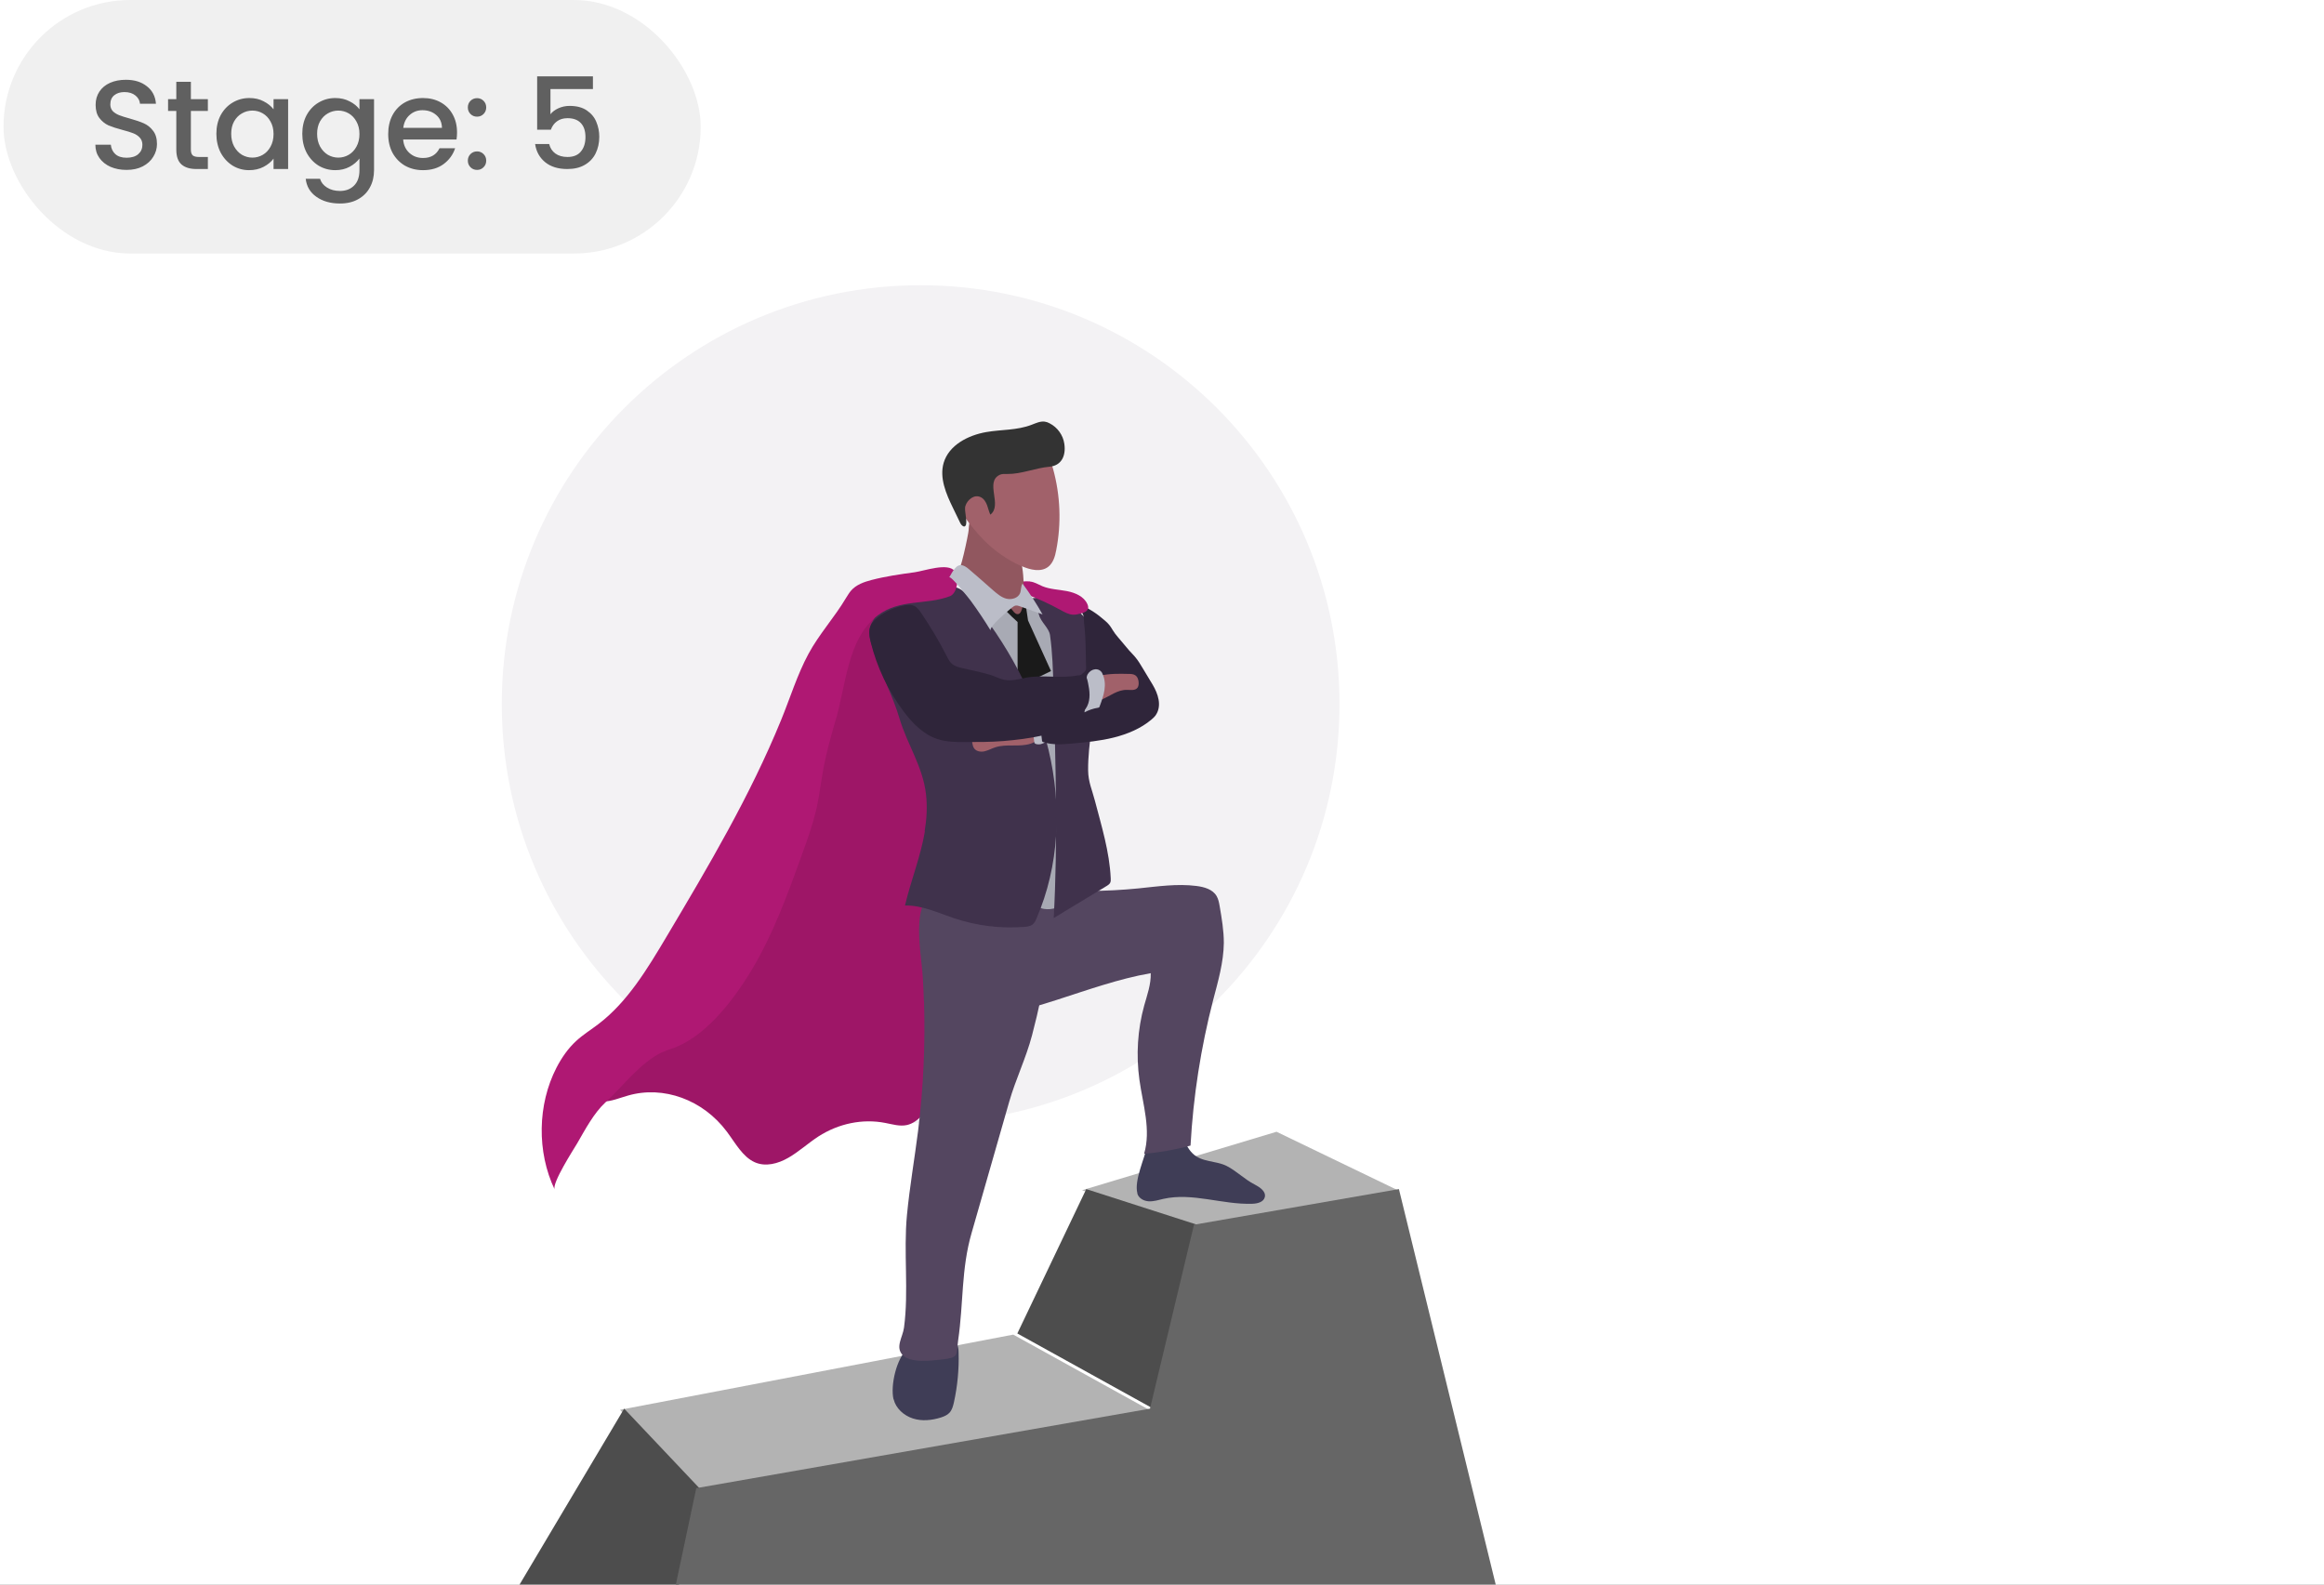 <svg width="220" height="150" viewBox="0 0 220 150" fill="none" xmlns="http://www.w3.org/2000/svg">
<rect x="0" y="0" width="220" height="150" fill="#808080" stroke="none"/>
<g clip-path="url(#clip0_1374_63146)">
<rect width="220" height="150" fill="white"/>
<path d="M87.151 106.303C109.05 106.303 126.803 88.55 126.803 66.651C126.803 44.752 109.05 27 87.151 27C65.252 27 47.5 44.752 47.5 66.651C47.5 88.55 65.252 106.303 87.151 106.303Z" fill="#F3F2F4"/>
<path d="M132.323 112.671L112.923 116.044L102.432 112.671L120.843 107.135L132.323 112.671Z" fill="#B3B3B3"/>
<path d="M58.699 133.455L65.817 140.98L108.781 133.455L95.918 126.337L58.699 133.455Z" fill="#B3B3B3"/>
<path d="M113.32 115.935L109.168 133.347L96.305 126.229L102.83 112.562L113.32 115.935Z" fill="#4D4D4D"/>
<path d="M66.205 140.87L63.635 153.001H47.398L59.087 133.345L66.205 140.87Z" fill="#4D4D4D"/>
<path d="M132.428 112.562L142.326 153.003H63.342L65.912 140.872L108.864 133.347L113.028 115.935L132.428 112.562Z" fill="#666666"/>
<path d="M107.66 112.975C107.788 113.428 108.276 113.696 108.753 113.719C109.23 113.742 109.683 113.591 110.137 113.486C112.882 112.87 115.72 114.045 118.534 113.952C119.023 113.94 119.616 113.8 119.732 113.323C119.86 112.788 119.279 112.393 118.79 112.137C117.802 111.637 117.046 110.834 116.092 110.358C115.068 109.858 113.766 110.032 112.905 109.195C111.847 108.171 112.231 106.81 110.381 106.589C109.114 106.438 108.823 107.38 108.613 108.415C108.358 109.66 107.346 111.753 107.671 112.963L107.66 112.975Z" fill="#3F3D56"/>
<path d="M57.062 104.276C57.877 104.276 58.667 103.927 59.458 103.706C62.808 102.741 66.541 104.102 68.798 107.114C69.612 108.196 70.298 109.51 71.45 110.022C72.473 110.476 73.648 110.162 74.636 109.592C75.625 109.022 76.509 108.208 77.474 107.58C79.394 106.347 81.662 105.881 83.802 106.3C84.488 106.428 85.174 106.649 85.86 106.498C86.977 106.242 87.768 105.067 88.396 103.939C89.896 101.217 91.059 98.275 92.083 95.263C92.722 93.367 93.316 91.436 93.571 89.424C93.932 86.737 93.699 84.016 93.641 81.306C93.513 75.06 94.304 68.686 93.094 62.615C92.804 61.161 92.397 59.731 91.699 58.498C91.478 58.126 91.222 57.753 90.873 57.567C89.617 56.928 87.151 57.428 85.802 57.579C84.011 57.777 82.22 58.3 80.708 59.498C79.731 60.277 78.928 61.289 78.126 62.301C77.37 63.243 76.323 64.232 75.8 65.372C75.486 66.058 75.451 66.86 75.183 67.57C74.311 69.896 73.229 72.257 72.183 74.49C69.147 80.945 65.995 87.33 62.727 93.634C60.877 97.205 58.982 100.752 57.062 104.265V104.276Z" fill="#9E1667"/>
<path d="M108.933 92.124C108.968 93.171 108.596 94.183 108.316 95.183C107.688 97.463 107.537 99.871 107.863 102.22C108.188 104.558 108.979 106.954 108.305 109.222C109.794 109.094 111.259 108.838 112.701 108.442C112.957 103.79 113.678 99.173 114.841 94.672C115.307 92.892 115.83 91.101 115.853 89.263C115.853 88.089 115.655 86.926 115.458 85.774C115.4 85.448 115.341 85.111 115.167 84.82C114.795 84.181 113.992 83.96 113.259 83.867C111.433 83.634 109.584 83.913 107.758 84.099C104.676 84.402 101.571 84.425 98.477 84.146C98.454 85.053 97.953 85.867 97.511 86.67C96.348 88.763 95.499 91.043 95.022 93.392C94.883 94.079 94.662 94.753 94.522 95.428C94.336 96.323 94.627 96.126 95.511 95.928C97.035 95.591 98.523 95.137 100.012 94.66C102.955 93.718 105.874 92.66 108.933 92.124Z" fill="#544660"/>
<path d="M84.593 132.45C84.802 133.322 85.558 133.997 86.419 134.276C87.28 134.555 88.222 134.45 89.071 134.183C89.362 134.09 89.664 133.962 89.874 133.741C90.129 133.473 90.222 133.101 90.304 132.741C90.641 131.205 90.792 129.624 90.746 128.042C90.746 127.693 90.699 127.309 90.455 127.053C89.42 126.007 86.943 126.844 85.954 127.646C84.861 128.53 84.279 131.171 84.582 132.45H84.593Z" fill="#3F3D56"/>
<path d="M87.472 94.775C87.6 98.857 87.414 102.963 86.914 107.022C86.577 109.697 86.112 112.349 85.856 115.024C85.519 118.536 86.042 122.212 85.577 125.678C85.449 126.608 84.728 127.515 85.449 128.271C86.181 129.051 88.147 128.806 89.078 128.702C90.834 128.504 90.496 128.353 90.706 126.852C91.218 123.328 90.985 120.141 91.974 116.722C93.16 112.57 94.358 108.418 95.544 104.266C96.137 102.195 97.126 100.171 97.696 98.008C98.336 95.589 98.847 93.135 99.231 90.657C99.487 89.018 100.732 86.308 99.534 84.831C98.778 83.888 97.382 83.842 96.172 83.877C94.032 83.935 91.892 83.993 89.74 84.04C85.844 84.144 87.205 89.843 87.356 92.519C87.403 93.275 87.438 94.019 87.461 94.775H87.472Z" fill="#544660"/>
<path d="M93.497 60.836C94.346 63.337 95.602 65.791 95.742 68.466C95.986 72.7 96.405 76.91 97.01 81.109C97.207 82.458 97.417 83.795 97.847 85.086C97.929 85.342 98.033 85.598 98.219 85.772C98.382 85.924 98.615 86.005 98.836 86.04C99.603 86.168 100.406 85.866 100.987 85.342C101.569 84.819 101.941 84.098 102.162 83.353C102.372 82.656 102.453 81.923 102.511 81.19C102.662 79.352 102.686 77.491 102.569 75.654C102.499 74.561 102.395 73.467 102.278 72.374C102.151 71.118 102.023 69.862 101.895 68.606C101.743 67.175 101.592 65.71 101.011 64.384C100.429 63.058 100.197 61.453 99.859 59.999C99.72 59.406 99.569 58.789 99.231 58.278C98.778 57.591 98.033 57.138 97.242 56.905C96.451 56.672 95.626 56.626 94.8 56.614C94.067 56.614 92.892 56.661 92.73 57.522C92.543 58.533 93.16 59.906 93.486 60.848L93.497 60.836Z" fill="#A8AAB4"/>
<path d="M95.143 57.695C95.282 57.939 96.329 58.881 96.329 58.881V65.069L99.493 63.522L97.317 58.73L96.945 56.206L95.143 57.695Z" fill="#1A1A1A"/>
<path d="M87.555 78.693C87.159 81.065 86.24 83.31 85.671 85.718C87.287 85.683 88.799 86.415 90.335 86.927C92.463 87.637 94.719 87.916 96.952 87.741C97.232 87.718 97.534 87.683 97.755 87.509C97.929 87.369 98.034 87.148 98.115 86.951C100.279 81.984 100.523 76.285 99.267 71.016C98.011 65.748 95.312 60.874 91.87 56.687C91.544 56.292 91.184 55.873 90.707 55.675C90.276 55.501 89.799 55.513 89.346 55.547C87.613 55.675 85.729 55.838 84.275 56.885C83.565 57.397 82.926 58.176 82.53 58.955C82.065 59.851 82.402 60.712 82.705 61.642C83.414 63.829 84.519 65.864 85.159 68.039C85.892 70.493 87.357 72.552 87.659 75.18C87.799 76.401 87.718 77.564 87.531 78.693H87.555Z" fill="#40324C"/>
<path d="M92.045 70.351C92.08 70.537 92.115 70.711 92.231 70.862C92.452 71.142 92.859 71.2 93.208 71.118C93.557 71.037 93.871 70.851 94.208 70.746C95.278 70.386 96.499 70.746 97.569 70.397C97.802 70.316 98.046 70.2 98.186 69.99C98.465 69.583 98.256 68.99 97.86 68.688C97.465 68.385 96.941 68.327 96.453 68.304C95.325 68.246 94.185 68.362 93.092 68.641C91.998 68.92 91.87 69.292 92.045 70.351Z" fill="#A1616A"/>
<path d="M97.908 70.201C97.908 70.201 97.908 70.317 97.943 70.352C97.978 70.398 98.036 70.41 98.082 70.433C98.373 70.515 98.71 70.433 98.943 70.247C98.873 69.77 98.792 69.282 98.722 68.805C98.664 68.433 98.303 67.665 97.885 68.212C97.594 68.584 97.885 69.759 97.896 70.201H97.908Z" fill="#BBBDC8"/>
<path d="M98.353 58.188C98.528 58.897 99.307 59.444 99.4 60.13C99.633 61.782 99.679 63.445 99.726 65.12C99.935 72.377 100.145 79.647 99.749 86.904C101.424 85.892 103.087 84.88 104.762 83.868C104.89 83.787 105.018 83.706 105.088 83.578C105.157 83.45 105.157 83.287 105.146 83.136C105.03 80.624 104.274 78.193 103.645 75.785C103.378 74.75 103.017 74.029 103.006 72.912C102.994 71.621 103.157 70.342 103.308 69.062C103.506 67.492 103.704 65.934 103.901 64.364C104.122 62.642 104.215 61.107 103.343 59.572C102.959 58.886 102.715 58.362 102.064 57.862C101.482 57.42 100.819 57.083 100.249 56.618C99.691 56.152 98.028 56.746 97.318 56.618C97.563 57.35 98.144 57.397 98.353 58.188Z" fill="#40324C"/>
<path d="M102.164 57.322C102.188 57.637 102.432 57.916 102.537 58.206C102.63 58.474 102.595 58.765 102.63 59.032C102.734 59.916 102.769 60.8 102.781 61.684C102.781 62.196 102.804 62.708 102.816 63.208C102.816 63.266 102.816 63.336 102.804 63.394C102.781 63.475 102.711 63.545 102.653 63.603C101.49 64.72 100.013 65.429 98.594 66.185C98.536 66.22 98.466 66.255 98.419 66.313C98.35 66.406 98.35 66.522 98.361 66.639C98.396 67.79 98.489 68.953 98.64 70.093C98.64 70.128 98.64 70.174 98.675 70.198C98.698 70.233 98.745 70.244 98.78 70.256C99.641 70.535 100.583 70.465 101.49 70.384C102.816 70.267 104.153 70.14 105.444 69.814C106.735 69.488 108.003 68.965 109.015 68.104C109.166 67.976 109.317 67.837 109.422 67.674C110.015 66.778 109.608 65.65 109.12 64.824C108.817 64.324 108.526 63.824 108.224 63.336C107.98 62.929 107.736 62.51 107.422 62.149C107.247 61.94 107.049 61.754 106.875 61.556C106.689 61.347 106.503 61.126 106.328 60.905C106.003 60.498 105.596 60.091 105.328 59.637C105.119 59.276 104.944 59.044 104.619 58.765C104.246 58.439 103.863 58.137 103.444 57.869C103.06 57.625 102.606 57.381 102.188 57.23C102.188 57.264 102.188 57.299 102.188 57.334L102.164 57.322Z" fill="#2F253A"/>
<path d="M106.688 65.306C107.037 65.306 107.456 65.387 107.677 65.108C107.77 64.98 107.793 64.817 107.793 64.666C107.793 64.387 107.7 64.073 107.467 63.922C107.293 63.805 107.06 63.794 106.839 63.794C105.932 63.77 105.025 63.759 104.141 63.957C104.024 63.98 103.897 64.026 103.803 64.108C103.617 64.282 103.664 64.585 103.652 64.841C103.617 65.608 102.92 66.783 104.257 66.236C105.06 65.91 105.781 65.282 106.688 65.306Z" fill="#A1616A"/>
<path d="M104.345 63.744C104.589 64.221 104.635 64.791 104.554 65.314C104.473 65.838 104.287 66.361 104.1 66.861C104.089 66.896 104.077 66.931 104.054 66.954C104.019 66.989 103.972 66.989 103.926 67.001C103.484 67.07 103.054 67.222 102.658 67.431C102.74 66.838 102.821 66.256 102.902 65.663C102.972 65.116 102.693 64.279 102.972 63.814C103.298 63.279 104.042 63.151 104.356 63.744H104.345Z" fill="#BBBDC8"/>
<path d="M97.5 55.049C97.918 55.084 98.291 55.328 98.674 55.491C99.407 55.793 100.221 55.805 101.001 55.956C101.78 56.107 102.606 56.456 102.931 57.177C102.99 57.305 103.036 57.456 103.001 57.596C102.931 57.886 102.594 58.003 102.315 58.073C102.082 58.131 101.838 58.201 101.594 58.189C101.163 58.177 100.768 57.945 100.384 57.735C99.303 57.142 98.174 56.619 97 56.212C96.604 56.072 95.709 55.979 96.058 55.351C96.255 55.014 97.174 55.014 97.488 55.037L97.5 55.049Z" fill="#AF1873"/>
<path d="M102.092 63.941C102.778 63.79 102.848 63.941 102.999 64.65C103.15 65.36 103.255 66.186 102.906 66.872C102.708 67.256 102.383 67.57 102.069 67.872C101.58 68.337 101.161 68.826 100.533 69.082C99.94 69.314 99.324 69.477 98.707 69.617C97.475 69.896 96.207 70.047 94.951 70.152C93.764 70.245 92.578 70.245 91.38 70.245C90.496 70.245 89.6 70.245 88.763 69.966C87.425 69.535 86.39 68.477 85.541 67.349C84.076 65.395 83.006 63.15 82.424 60.777C82.296 60.266 82.203 59.719 82.413 59.23C82.552 58.916 82.808 58.661 83.076 58.451C83.82 57.858 84.716 57.463 85.658 57.3C85.948 57.253 86.262 57.23 86.53 57.346C86.809 57.474 87.007 57.742 87.181 57.998C88.077 59.312 88.891 60.673 89.612 62.092C89.763 62.383 89.915 62.697 90.182 62.894C90.415 63.069 90.705 63.15 90.984 63.22C91.903 63.441 92.845 63.615 93.741 63.883C94.195 64.022 94.637 64.267 95.102 64.36C95.776 64.488 96.474 64.278 97.137 64.15C98.777 63.848 100.498 64.267 102.103 63.918L102.092 63.941Z" fill="#2F253A"/>
<path d="M62.73 99.6C62.974 99.484 63.23 99.379 63.498 99.298C66.65 98.286 69.336 94.832 71.127 91.866C73.186 88.458 74.57 84.632 75.942 80.828C76.466 79.386 76.978 77.944 77.315 76.443C77.594 75.152 77.734 73.838 77.989 72.535C78.257 71.163 78.629 69.826 79.013 68.476C80.095 65.08 80.141 60.486 83.095 58.253C85.189 56.671 87.655 57.299 89.923 56.438C90.632 56.171 90.83 54.659 90.376 54.066C89.748 53.228 87.503 54.043 86.596 54.17C85.224 54.357 83.84 54.554 82.502 54.903C81.793 55.089 81.048 55.345 80.548 55.927C80.374 56.136 80.234 56.38 80.083 56.613C79.001 58.439 77.536 60.032 76.536 61.893C75.477 63.847 74.791 66.092 73.942 68.162C70.999 75.362 67.056 82.014 63.125 88.621C61.299 91.691 59.415 94.832 56.67 96.925C55.961 97.472 55.193 97.937 54.53 98.553C53.774 99.251 53.169 100.124 52.681 101.066C50.878 104.555 50.808 109.044 52.507 112.603C52.227 112.01 54.309 108.788 54.647 108.219C55.391 106.928 56.228 105.357 57.298 104.369C59.043 102.764 60.59 100.6 62.73 99.577V99.6Z" fill="#AF1873"/>
<path d="M90.598 54.241C92.54 55.16 94.564 56.125 95.89 57.823C96.018 57.998 96.204 58.184 96.413 58.126C96.541 58.091 96.622 57.963 96.669 57.846C96.878 57.381 96.89 56.858 96.901 56.358C96.913 55.346 96.913 54.311 96.692 53.322C96.471 52.334 95.983 51.368 95.192 50.74C94.529 50.217 93.68 49.949 93.052 49.391C91.889 48.367 91.761 49.065 91.691 50.228C91.668 50.566 90.888 54.369 90.609 54.241H90.598Z" fill="#91575F"/>
<path d="M96.715 53.591C97.529 53.951 98.564 54.196 99.251 53.637C99.704 53.265 99.879 52.66 99.984 52.09C100.484 49.555 100.379 46.892 99.693 44.403C99.576 43.995 99.448 43.577 99.169 43.274C98.867 42.937 98.425 42.763 97.995 42.635C95.831 41.983 91.237 42.065 90.028 44.519C89.097 46.415 91.865 49.834 93.086 51.079C94.122 52.137 95.354 52.998 96.704 53.602L96.715 53.591Z" fill="#A1616A"/>
<path d="M91.39 49.777C91.262 49.951 91.006 49.73 90.913 49.532C90.681 49.056 90.448 48.579 90.216 48.09C89.564 46.753 88.913 45.241 89.332 43.81C89.832 42.135 91.635 41.205 93.356 40.902C94.81 40.647 96.263 40.751 97.671 40.205C98.066 40.053 98.485 39.856 98.904 39.914C99.067 39.937 99.229 39.995 99.369 40.077C100.102 40.449 100.637 41.193 100.753 42.007C100.927 43.159 100.474 44.078 99.346 44.182C98.02 44.298 96.659 44.892 95.345 44.868C95.1 44.868 94.845 44.845 94.635 44.95C93.205 45.636 94.926 47.823 93.751 48.718C93.623 48.451 93.553 48.137 93.449 47.846C93.333 47.532 93.158 47.23 92.867 47.078C92.228 46.741 91.565 47.322 91.39 47.892C91.239 48.346 91.646 49.439 91.39 49.777Z" fill="#333333"/>
<path d="M90.051 54.326C89.981 54.43 89.923 54.547 89.853 54.663C89.993 54.43 91.761 56.698 91.877 56.849C92.552 57.768 93.192 58.722 93.785 59.699C93.564 59.338 95.506 57.757 95.785 57.524C95.89 57.443 96.006 57.35 96.146 57.326C96.285 57.303 96.425 57.35 96.553 57.396C97.262 57.652 97.983 57.908 98.693 58.164C98.123 57.152 97.495 56.175 96.797 55.244C96.623 55.512 96.681 55.861 96.564 56.152C96.378 56.617 95.774 56.791 95.285 56.675C94.797 56.559 94.401 56.21 94.017 55.884C93.25 55.209 92.494 54.535 91.714 53.872C90.854 53.139 90.493 53.581 90.051 54.314V54.326Z" fill="#BBBDC8"/>
<rect x="0.332" width="66" height="24" rx="12" fill="#F0F0F0"/>
<path d="M11.98 16.084C11.42 16.084 10.916 15.988 10.468 15.796C10.02 15.596 9.668 15.316 9.412 14.956C9.156 14.596 9.028 14.176 9.028 13.696H10.492C10.524 14.056 10.664 14.352 10.912 14.584C11.168 14.816 11.524 14.932 11.98 14.932C12.452 14.932 12.82 14.82 13.084 14.596C13.348 14.364 13.48 14.068 13.48 13.708C13.48 13.428 13.396 13.2 13.228 13.024C13.068 12.848 12.864 12.712 12.616 12.616C12.376 12.52 12.04 12.416 11.608 12.304C11.064 12.16 10.62 12.016 10.276 11.872C9.94 11.72 9.652 11.488 9.412 11.176C9.172 10.864 9.052 10.448 9.052 9.928C9.052 9.448 9.172 9.028 9.412 8.668C9.652 8.308 9.988 8.032 10.42 7.84C10.852 7.648 11.352 7.552 11.92 7.552C12.728 7.552 13.388 7.756 13.9 8.164C14.42 8.564 14.708 9.116 14.764 9.82H13.252C13.228 9.516 13.084 9.256 12.82 9.04C12.556 8.824 12.208 8.716 11.776 8.716C11.384 8.716 11.064 8.816 10.816 9.016C10.568 9.216 10.444 9.504 10.444 9.88C10.444 10.136 10.52 10.348 10.672 10.516C10.832 10.676 11.032 10.804 11.272 10.9C11.512 10.996 11.84 11.1 12.256 11.212C12.808 11.364 13.256 11.516 13.6 11.668C13.952 11.82 14.248 12.056 14.488 12.376C14.736 12.688 14.86 13.108 14.86 13.636C14.86 14.06 14.744 14.46 14.512 14.836C14.288 15.212 13.956 15.516 13.516 15.748C13.084 15.972 12.572 16.084 11.98 16.084ZM18.07 10.504V14.164C18.07 14.412 18.126 14.592 18.238 14.704C18.358 14.808 18.558 14.86 18.838 14.86H19.678V16H18.598C17.982 16 17.51 15.856 17.182 15.568C16.854 15.28 16.69 14.812 16.69 14.164V10.504H15.91V9.388H16.69V7.744H18.07V9.388H19.678V10.504H18.07ZM20.483 12.664C20.483 12 20.619 11.412 20.891 10.9C21.171 10.388 21.547 9.992 22.019 9.712C22.499 9.424 23.027 9.28 23.603 9.28C24.123 9.28 24.575 9.384 24.959 9.592C25.351 9.792 25.663 10.044 25.895 10.348V9.388H27.275V16H25.895V15.016C25.663 15.328 25.347 15.588 24.947 15.796C24.547 16.004 24.091 16.108 23.579 16.108C23.011 16.108 22.491 15.964 22.019 15.676C21.547 15.38 21.171 14.972 20.891 14.452C20.619 13.924 20.483 13.328 20.483 12.664ZM25.895 12.688C25.895 12.232 25.799 11.836 25.607 11.5C25.423 11.164 25.179 10.908 24.875 10.732C24.571 10.556 24.243 10.468 23.891 10.468C23.539 10.468 23.211 10.556 22.907 10.732C22.603 10.9 22.355 11.152 22.163 11.488C21.979 11.816 21.887 12.208 21.887 12.664C21.887 13.12 21.979 13.52 22.163 13.864C22.355 14.208 22.603 14.472 22.907 14.656C23.219 14.832 23.547 14.92 23.891 14.92C24.243 14.92 24.571 14.832 24.875 14.656C25.179 14.48 25.423 14.224 25.607 13.888C25.799 13.544 25.895 13.144 25.895 12.688ZM31.736 9.28C32.248 9.28 32.7 9.384 33.092 9.592C33.492 9.792 33.804 10.044 34.028 10.348V9.388H35.408V16.108C35.408 16.716 35.28 17.256 35.024 17.728C34.768 18.208 34.396 18.584 33.908 18.856C33.428 19.128 32.852 19.264 32.18 19.264C31.284 19.264 30.54 19.052 29.948 18.628C29.356 18.212 29.02 17.644 28.94 16.924H30.296C30.4 17.268 30.62 17.544 30.956 17.752C31.3 17.968 31.708 18.076 32.18 18.076C32.732 18.076 33.176 17.908 33.512 17.572C33.856 17.236 34.028 16.748 34.028 16.108V15.004C33.796 15.316 33.48 15.58 33.08 15.796C32.688 16.004 32.24 16.108 31.736 16.108C31.16 16.108 30.632 15.964 30.152 15.676C29.68 15.38 29.304 14.972 29.024 14.452C28.752 13.924 28.616 13.328 28.616 12.664C28.616 12 28.752 11.412 29.024 10.9C29.304 10.388 29.68 9.992 30.152 9.712C30.632 9.424 31.16 9.28 31.736 9.28ZM34.028 12.688C34.028 12.232 33.932 11.836 33.74 11.5C33.556 11.164 33.312 10.908 33.008 10.732C32.704 10.556 32.376 10.468 32.024 10.468C31.672 10.468 31.344 10.556 31.04 10.732C30.736 10.9 30.488 11.152 30.296 11.488C30.112 11.816 30.02 12.208 30.02 12.664C30.02 13.12 30.112 13.52 30.296 13.864C30.488 14.208 30.736 14.472 31.04 14.656C31.352 14.832 31.68 14.92 32.024 14.92C32.376 14.92 32.704 14.832 33.008 14.656C33.312 14.48 33.556 14.224 33.74 13.888C33.932 13.544 34.028 13.144 34.028 12.688ZM43.265 12.532C43.265 12.78 43.249 13.004 43.217 13.204H38.165C38.205 13.732 38.401 14.156 38.753 14.476C39.105 14.796 39.537 14.956 40.049 14.956C40.785 14.956 41.305 14.648 41.609 14.032H43.085C42.885 14.64 42.521 15.14 41.993 15.532C41.473 15.916 40.825 16.108 40.049 16.108C39.417 16.108 38.849 15.968 38.345 15.688C37.849 15.4 37.457 15 37.169 14.488C36.889 13.968 36.749 13.368 36.749 12.688C36.749 12.008 36.885 11.412 37.157 10.9C37.437 10.38 37.825 9.98 38.321 9.7C38.825 9.42 39.401 9.28 40.049 9.28C40.673 9.28 41.229 9.416 41.717 9.688C42.205 9.96 42.585 10.344 42.857 10.84C43.129 11.328 43.265 11.892 43.265 12.532ZM41.837 12.1C41.829 11.596 41.649 11.192 41.297 10.888C40.945 10.584 40.509 10.432 39.989 10.432C39.517 10.432 39.113 10.584 38.777 10.888C38.441 11.184 38.241 11.588 38.177 12.1H41.837ZM45.163 16.084C44.915 16.084 44.707 16 44.539 15.832C44.371 15.664 44.287 15.456 44.287 15.208C44.287 14.96 44.371 14.752 44.539 14.584C44.707 14.416 44.915 14.332 45.163 14.332C45.403 14.332 45.607 14.416 45.775 14.584C45.943 14.752 46.027 14.96 46.027 15.208C46.027 15.456 45.943 15.664 45.775 15.832C45.607 16 45.403 16.084 45.163 16.084ZM45.163 11.044C44.915 11.044 44.707 10.96 44.539 10.792C44.371 10.624 44.287 10.416 44.287 10.168C44.287 9.92 44.371 9.712 44.539 9.544C44.707 9.376 44.915 9.292 45.163 9.292C45.403 9.292 45.607 9.376 45.775 9.544C45.943 9.712 46.027 9.92 46.027 10.168C46.027 10.416 45.943 10.624 45.775 10.792C45.607 10.96 45.403 11.044 45.163 11.044ZM56.13 8.428H52.109V10.816C52.278 10.592 52.526 10.404 52.853 10.252C53.19 10.1 53.545 10.024 53.922 10.024C54.593 10.024 55.138 10.168 55.553 10.456C55.977 10.744 56.278 11.108 56.453 11.548C56.638 11.988 56.73 12.452 56.73 12.94C56.73 13.532 56.614 14.06 56.382 14.524C56.157 14.98 55.818 15.34 55.361 15.604C54.913 15.868 54.361 16 53.706 16C52.834 16 52.133 15.784 51.605 15.352C51.078 14.92 50.761 14.348 50.657 13.636H51.989C52.078 14.012 52.273 14.312 52.578 14.536C52.882 14.752 53.261 14.86 53.718 14.86C54.285 14.86 54.709 14.688 54.989 14.344C55.278 14 55.422 13.544 55.422 12.976C55.422 12.4 55.278 11.96 54.989 11.656C54.702 11.344 54.278 11.188 53.718 11.188C53.325 11.188 52.993 11.288 52.721 11.488C52.458 11.68 52.266 11.944 52.145 12.28H50.849V7.228H56.13V8.428Z" fill="#606060"/>
</g>
<defs>
<clipPath id="clip0_1374_63146">
<rect width="220" height="150" fill="white"/>
</clipPath>
</defs>
</svg>

